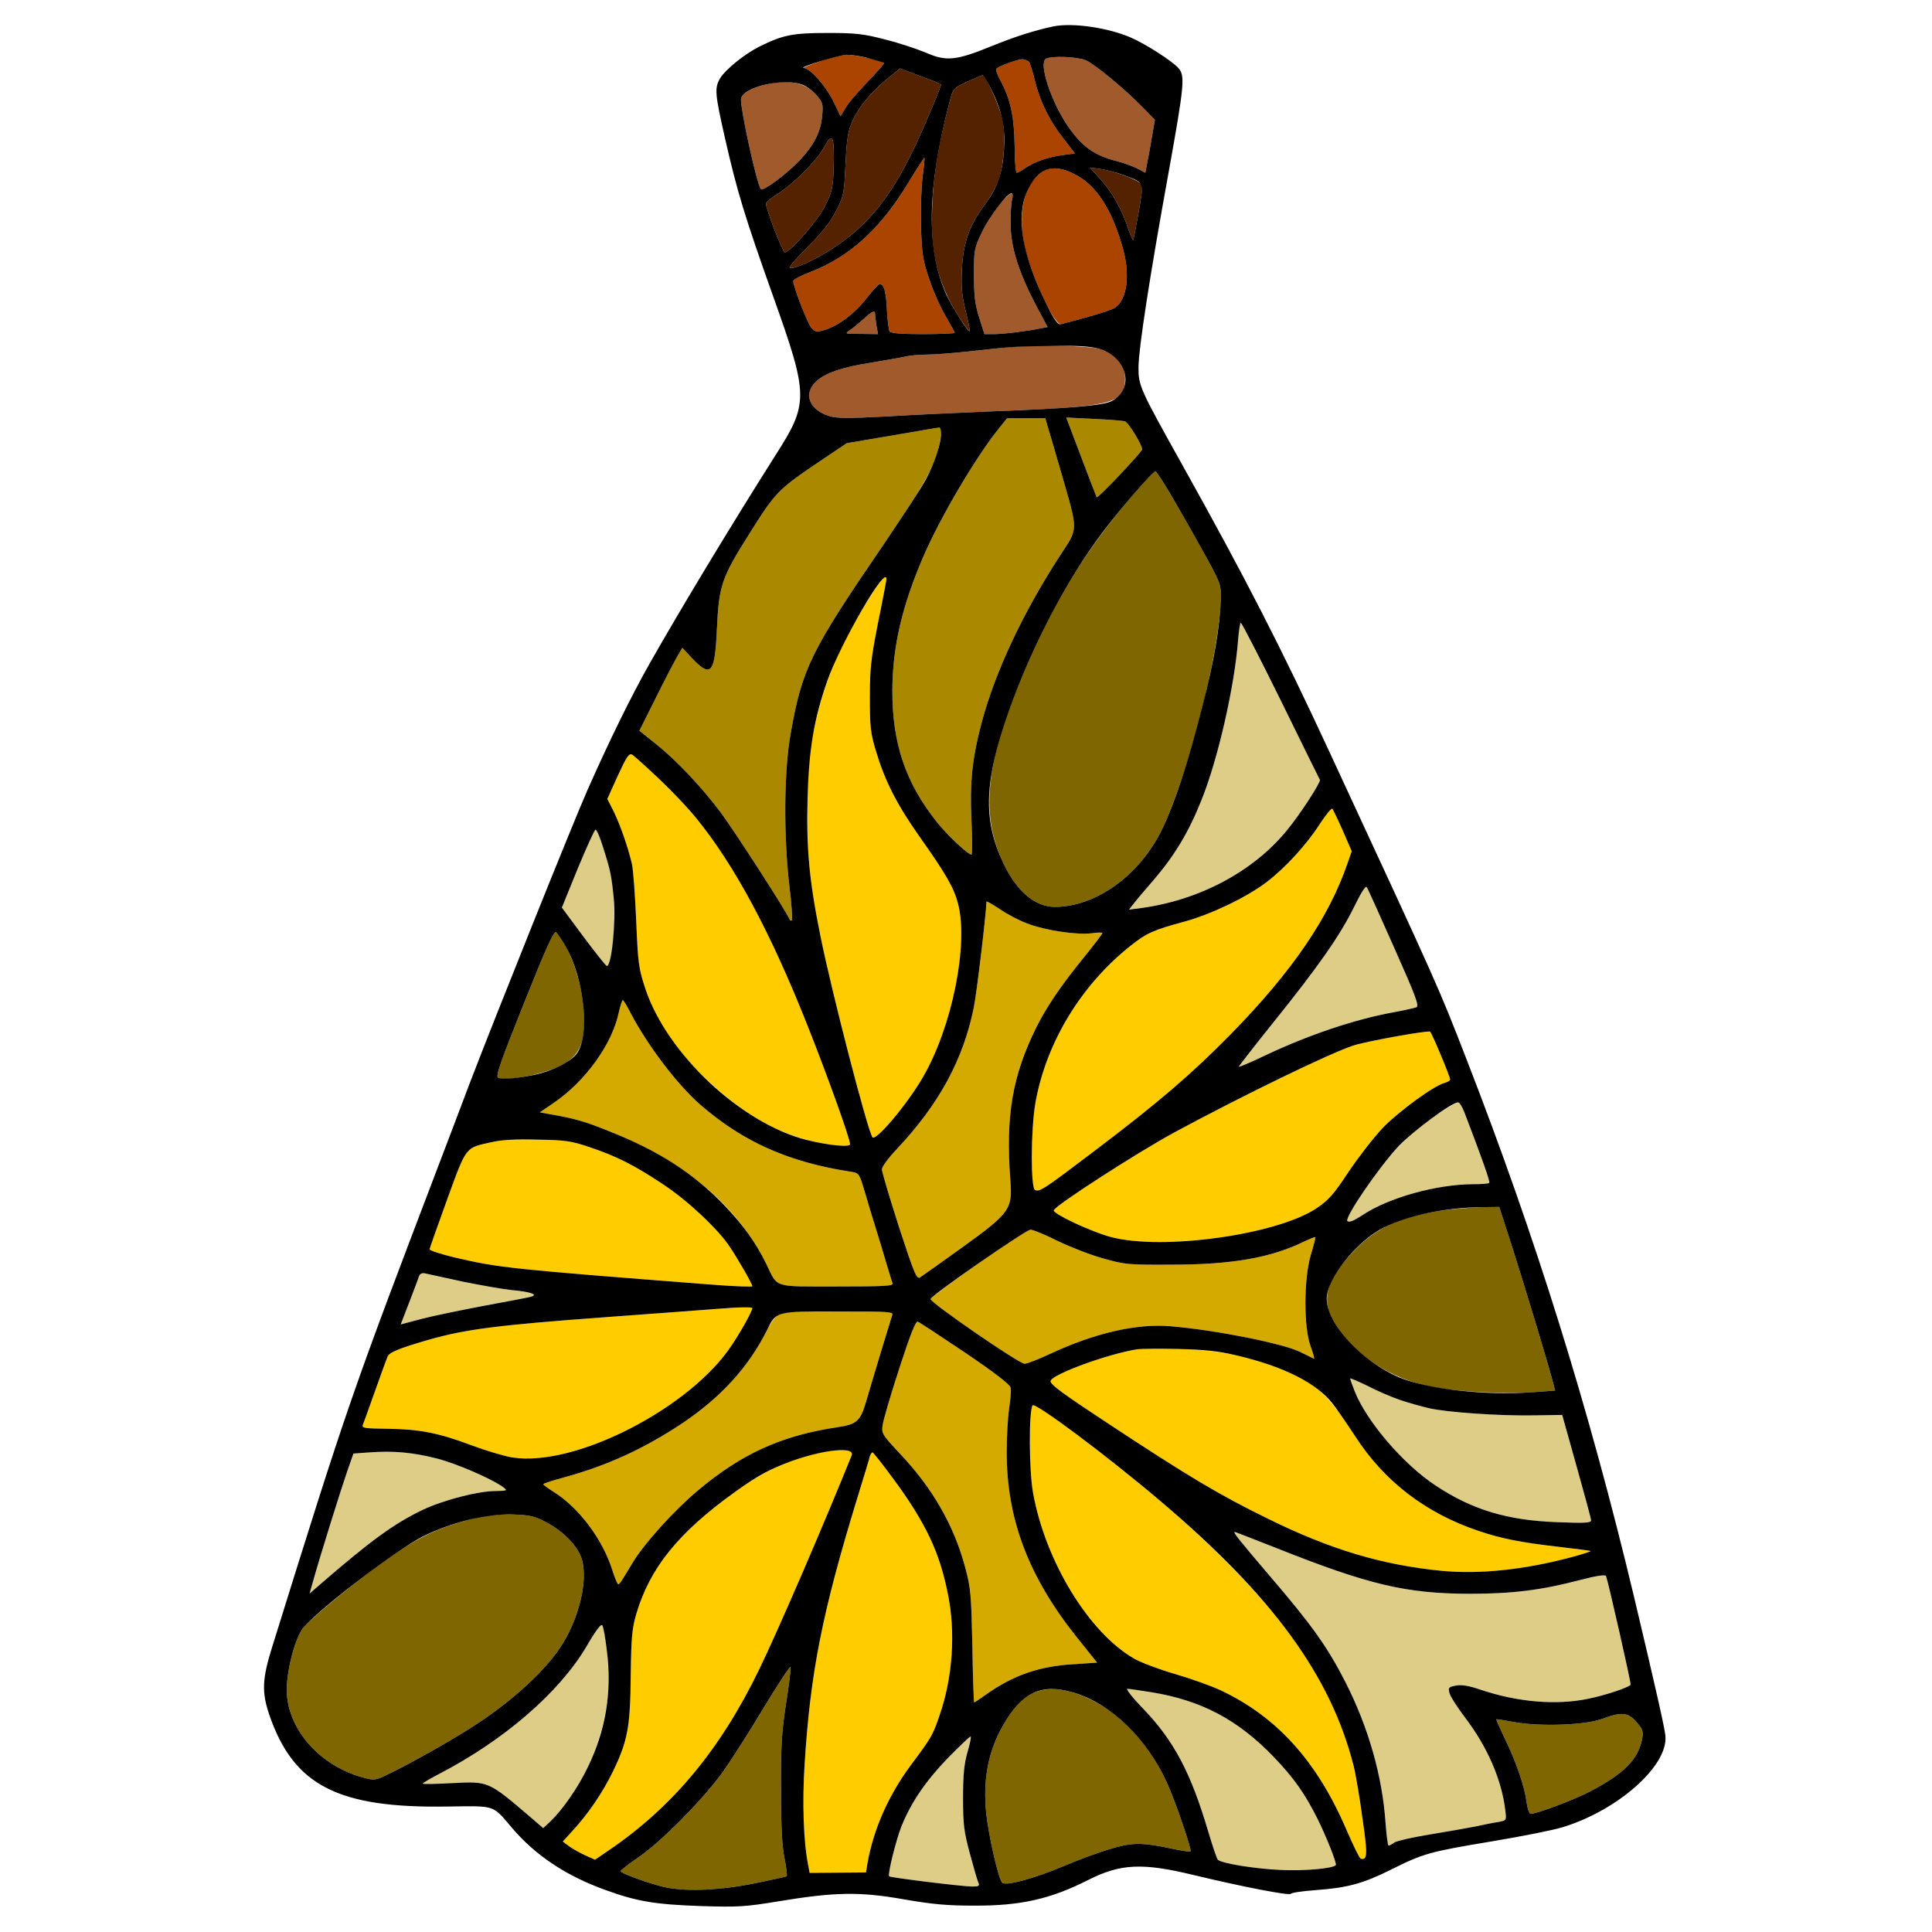 <?xml version="1.0" encoding="utf-8"?>
<!-- Generator: Adobe Illustrator 21.0.0, SVG Export Plug-In . SVG Version: 6.00 Build 0)  -->
<svg version="1.1" baseProfile="tiny"
	 id="svg106" inkscape:version="0.92.2 5c3e80d, 2017-08-06" sodipodi:docname="31 #40185.svg" xmlns:cc="http://creativecommons.org/ns#" xmlns:dc="http://purl.org/dc/elements/1.1/" xmlns:inkscape="http://www.inkscape.org/namespaces/inkscape" xmlns:rdf="http://www.w3.org/1999/02/22-rdf-syntax-ns#" xmlns:sodipodi="http://sodipodi.sourceforge.net/DTD/sodipodi-0.dtd" xmlns:svg="http://www.w3.org/2000/svg"
	 xmlns="http://www.w3.org/2000/svg" xmlns:xlink="http://www.w3.org/1999/xlink" x="0px" y="0px" viewBox="0 0 850 850"
	 xml:space="preserve">
<sodipodi:namedview  bordercolor="#666666" borderopacity="1" gridtolerance="10" guidetolerance="10" id="namedview108" inkscape:current-layer="svg106" inkscape:cx="1211.0156" inkscape:cy="830.55968" inkscape:pageopacity="0" inkscape:pageshadow="2" inkscape:window-height="978" inkscape:window-maximized="1" inkscape:window-width="1920" inkscape:window-x="0" inkscape:window-y="1" inkscape:zoom="0.41647059" objecttolerance="10" pagecolor="#ffffff" showgrid="false">
	</sodipodi:namedview>
<g id="g104" transform="translate(0,0) scale(1,1)">
	<path id="path4" fill="none" d="M0,0h425h425v425v425H425H0V425V0z M463.5,11.6c-8,1.7-16.7,4.4-27,8.6c-15.9,6.5-20.1,6.9-29.1,3
		c-3.8-1.6-11.8-4.3-17.9-5.8c-9.5-2.5-12.9-2.9-25.5-2.9c-11.7,0-15.6,0.4-20,1.9c-16.5,5.6-29,16.1-29,24.1c0,3.9,6.9,34,11,48
		c1.8,6,8.2,24.9,14.2,42c10,28.1,11.1,31.8,11.5,39.5c0.6,10.7-1.1,15.6-10.4,30.1c-19.4,30.6-42,68-55.7,92.2
		c-8.1,14.4-17.3,33.1-27.1,55.2c-6.3,14.2-41.3,101.5-52,129.5c-3.6,9.6-8.6,22.7-11,29c-41.5,108.9-42.1,110.6-75.7,218.4
		c-4.5,14.3-4.7,20.1-1.3,30.1c10.7,31.1,30.2,41.1,78.5,40.3c21.2-0.3,19.6-0.8,28.1,9.2c10.4,12.3,24.1,21.4,41.5,27.6
		c13.8,5,21.7,6.3,42.1,7c16.2,0.5,19.2,0.3,33.8-2.1c24.8-4.1,35.7-4.3,55-0.9c12.7,2.2,19.1,2.8,31,2.8
		c20.5,0.1,33.7-2.9,50.3-11.3c14.2-7.2,23.9-7.6,46.2-2.2c21.6,5.2,42.3,9.2,42.9,8.3c0.3-0.5,5.1-1.2,10.6-1.6
		c14.2-1,21.2-2.9,33.4-9c14.4-7.2,17-7.9,44.6-12.5c13.2-2.2,27.2-5,31-6.2c24.5-7.5,46.6-27.2,45.2-40.3
		c-0.4-3.8-4.1-20.2-13.8-61.1C699,619.2,675.6,544.2,645.2,466c-12.6-32.4-11.5-29.9-60.3-135.2c-21.3-46-37.4-77.3-64.7-126.2
		c-18.8-33.7-19.4-34.9-19.3-43.3c0.1-8.2,4.9-39.6,13.3-85.8c3.3-18.7,6.1-36.1,6.2-38.6c0.1-5.7-1.3-7.5-10.7-13.6
		c-8.7-5.7-15.4-8.6-24.4-10.7C478.7,11.1,468.3,10.7,463.5,11.6z"/>
	<path id="path6" fill="#AA4400" d="M372.4,24.1c3.3-0.1,15.1,2.4,16.5,3.6c0.3,0.2-2.9,3.8-7,8.1c-4.1,4.2-8.6,9.4-9.8,11.5
		l-2.3,3.8l-3.4-7c-3.2-6.4-9.9-14-12.8-14.2c-0.6,0,2.5-1.3,6.9-2.8C364.9,25.5,370.3,24.2,372.4,24.1z"/>
	<path id="path8" fill="#A05A2C" d="M477.7,26.5c3.9,1.7,16.8,12.3,25.1,20.8l5.3,5.4l-1.1,6.4c-0.6,3.5-1.5,8.8-2.1,11.6l-1,5.3
		l-3.8-2c-2.1-1-6-2.4-8.7-3.1c-10.1-2.5-15.7-6.6-22.1-16.2c-7.1-10.7-12.3-26.8-9.2-28.8C462.4,24.5,473.8,24.9,477.7,26.5z"/>
	<path id="path10" fill="#AA4400" d="M452.7,27.2c0.5,0.7,1.7,4.4,2.6,8.3c2.2,9,6.4,17.7,12.7,25.6l4.9,6.4l-5.2,0.7
		c-6.4,0.8-12.9,3.1-16.7,5.8c-1.5,1.1-3.2,2-3.7,2c-0.4,0-0.9-5.3-0.9-11.8c-0.2-12.9-1.8-20.4-6.1-28.5c-1.5-2.6-2.3-5-1.9-5.5
		c0.4-0.4,2.6-1.5,4.9-2.4C448.4,25.8,451.4,25.6,452.7,27.2z"/>
	<path id="path12" fill="#552200" d="M396,30.1l6.3,2.4c10.6,4,11.7,4.4,11.7,4.7c0,0.9-4.6,12-9.4,22.7
		c-11,24.7-21.6,38.4-37.8,49.1c-8.3,5.5-18.2,9.9-19.4,8.7c-0.3-0.3,3.4-4.5,8.3-9.4c6.2-6.2,9.8-10.8,12.2-15.6
		c3.3-6.4,3.5-7.5,4.1-20.6c0.6-11.8,1.1-14.6,3.3-19.4c2.8-6.1,8.6-12.9,16-18.8L396,30.1z"/>
	<path id="path14" fill="#552200" d="M432.3,33.1c1.3-0.2,7.5,13.8,8.8,19.7c1.4,6.8,0.7,18.8-1.5,25.7c-0.8,2.8-3.6,7.8-6.1,11.2
		c-7.1,9.5-9.7,16.9-10.3,28.8c-0.4,8.1,0,11.7,1.7,18.5c1.1,4.6,1.9,8.5,1.7,8.7c-0.2,0.2-2-2.1-4-5.2
		C414,127.6,410,114.2,410,98.3c0-17.6,2.1-31.9,7.7-53.1c1.6-6.3,1.6-6.3,7.7-9.2C428.8,34.5,431.9,33.1,432.3,33.1z"/>
	<path id="path16" fill="#A05A2C" d="M359.4,42.1c2.6,3,2.8,3.9,2.3,8.9c-0.6,7.1-3.6,12.9-10.1,19.8c-5.5,5.8-16.2,13.7-16.9,12.4
		c-1.9-3-8.7-34-8.7-39.4c0-2.3,3.7-4.7,9.7-6.3C346.4,34.6,354.4,36.1,359.4,42.1z"/>
	<path id="path18" fill="#552200" d="M366.3,61.5c0.5,0.9,0.7,6.3,0.5,11.9c-0.3,9.2-0.7,10.9-3.7,17c-3.2,6.5-15.4,20.6-17.8,20.6
		c-1,0-8.4-19.3-8.3-21.5c0.1-0.6,2.2-2.3,4.7-3.9C349,81,359,71.1,362.3,65.2C364.8,60.7,365.5,60.1,366.3,61.5z"/>
	<path id="path20" fill="#AA4400" d="M406.7,69.4c0.2,0.1-0.2,4-0.8,8.5c-0.6,4.6-0.9,14.4-0.7,21.9c0.4,12.2,0.8,14.8,3.7,23.2
		c1.7,5.2,5,12.5,7.2,16.2c2.1,3.6,3.9,6.9,3.9,7.2s-6.3,0.6-13.9,0.6c-9.9,0-14.2-0.4-14.7-1.2c-0.4-0.7-1-5.1-1.2-9.8
		c-0.4-7.9-1.3-11-3.2-11c-0.5,0-3.1,2.8-5.8,6.3c-5.3,6.8-12.3,12-18.5,13.9c-3.3,1-4,0.9-5.6-0.8c-1.7-1.8-8.1-18.3-8.1-20.8
		c0-0.6,3.5-2.4,7.7-4c17.2-6.7,30.6-18.9,42.8-39C403.3,74.3,406.6,69.2,406.7,69.4z"/>
	<path id="path22" fill="#AA4400" d="M472.7,76.6c9.6,4.7,16.6,15.6,21.4,33c3.2,11.6,1.7,22.3-3.6,25.8c-1.2,0.8-6.7,2.6-12.1,4.1
		s-10.7,2.9-11.6,3.1c-2.2,0.6-9.4-13.3-14-26.9c-5.6-16.7-3.9-32.3,4.4-39.2C461.1,73.2,466.1,73.3,472.7,76.6z"/>
	<path id="path24" fill="#552200" d="M479.5,73.7l5,0.7c5.4,0.9,14.1,3.9,16.8,5.9c1.6,1.1,1.6,1.9-0.3,12.7
		c-1.1,6.3-2.2,11.9-2.4,12.5c-0.1,0.5-1.1-1.5-2.1-4.5c-2.9-8.8-7-16.2-12.1-21.9L479.5,73.7z"/>
	<path id="path26" fill="#A05A2C" d="M445.3,87.7c-0.5,1.6-0.7,6.6-0.7,11.3c0.2,10.1,3.7,21.1,11.4,35.7l4.9,9.2l-2.7,0.5
		c-5.5,1.2-16.8,2.6-20.9,2.6h-4.2l-2.3-7.3c-1.8-5.7-2.3-9.5-2.3-18.7c0-11.2,0.1-11.7,3.6-19c2-4.1,5.5-9.6,7.8-12.3
		C444.8,84.3,446.4,83.7,445.3,87.7z"/>
	<path id="path28" fill="#A05A2C" d="M385,138.2c0,0.7,0.3,3,0.6,5l0.7,3.8l-7.4-0.1c-7.3,0-7.4,0-4.9-1.7c1.4-0.9,4.1-3.2,6-4.9
		C383.8,136.8,385,136.3,385,138.2z"/>
	<path id="path30" fill="#A05A2C" d="M483.7,153.5c7,2.1,11.3,7,11.3,12.8c0,11.4-4.8,12.6-57,14.6c-14.6,0.6-36,1.6-47.7,2.3
		c-16.9,0.9-22,0.9-25.3-0.1c-8.8-2.6-11.7-9.6-6.2-15c3.7-3.8,11.7-6.6,24.2-8.5c5.8-1,12.4-2.1,14.7-2.6c2.3-0.6,6.9-1,10.3-1
		c3.3,0,12-0.7,19.3-1.5s15-1.6,17.2-1.8C456.6,151.6,478.9,152.1,483.7,153.5z"/>
	<path id="path32" fill="#AA8800" d="M443.1,184h8.4h8.4l0.9,3.2c0.6,1.8,3.3,11.2,6.1,20.8c7.6,26.4,7.6,24-0.7,36.7
		c-16.2,25-28.3,50.8-34.2,72.8c-4.3,16.1-5.4,26.6-4.6,43.7c0.4,8.2,0.4,14.8,0,14.8c-1.5,0-10.7-8.6-15.2-14.3
		c-13.8-17.3-19.7-34.7-19.6-58.2c0.1-18.8,4.2-36.6,13.4-58.1c7.5-17.5,23.4-44.5,33.7-57.2L443.1,184z"/>
	<path id="path34" fill="#AA8800" d="M469.1,183.7l12.2,0.6c6.7,0.3,12.9,0.8,13.7,1.1c1.6,0.7,7.5,10.3,7.5,12.3
		c0,1.1-19.5,21.7-20,21.1c-0.1-0.2-3.2-8.1-6.8-17.7L469.1,183.7z"/>
	<path id="path36" fill="#AA8800" d="M413.3,188.1c1.2-0.2,0.8,5.2-0.9,11c-2.4,8.1-7.1,16.1-24.3,41.4
		c-31.3,45.8-35.2,53.6-40.2,82c-3,16.3-3.2,45.1-0.6,67.4c1,7.9,1.4,14.7,1.1,15c-0.4,0.3-0.8,0.1-1-0.4
		c-1.2-3.2-24.5-39.3-30.5-47.3c-8.7-11.5-19.4-22.8-28.7-30.2l-6.9-5.5l7-14c3.8-7.7,8.1-15.9,9.4-18.2l2.5-4.3l4.1,4.4
		c8.5,9,10.2,7.1,11.1-12.4s2-22.7,14.3-42.2c11.7-18.6,12.5-19.4,31.8-32.4l11-7.4l20-3.4C403.5,189.7,412.8,188.1,413.3,188.1z"/>
	<path id="path38" fill="#806600" d="M508.4,207.4c1,0.2,14.4,23,23.3,39.5c5.3,9.9,5.6,10.7,5.4,17c-0.7,23.9-14.5,77.6-25.9,101.1
		c-9.8,20.1-28.9,33.9-47,34c-8.8,0-16.8-6.7-22.8-19.3c-10.6-22.5-7.7-45.6,11.1-88.8c12.4-28.2,25.9-49.8,46.3-73.6
		C503.6,211.7,507.9,207.2,508.4,207.4z"/>
	<path id="path40" fill="#FFCC00" d="M390,254.8c0,0.4-1.6,9-3.7,19.2c-3.2,16.2-3.6,20.3-3.6,33c0,12.8,0.3,15.6,2.7,23.5
		c3.9,13,9.1,23.3,19.1,37.5c11.7,16.5,15.2,22.6,17,29.6c4.7,18-2.7,54.5-15.5,76.4c-7,12.1-21,28.6-22.2,26.3
		c-2.5-4.3-17.9-64.1-22.7-87.8c-5.1-25-6.4-39.4-5.8-61.5c0.4-15.7,1-21.7,3-31c4.6-20.8,11.2-36.4,24.3-57
		C387.6,255,390,252.4,390,254.8z"/>
	<path id="path42" fill="#DECD87" d="M545.9,274c0.5,0,31.4,61.5,34.8,69.1c0.4,1.1-8.7,15.2-14.5,22.2
		c-14.8,18.1-38.4,30.7-64.1,34.2l-5.4,0.7l1.9-2.4c1-1.4,5.1-6.2,9-10.7c9.1-10.6,15.4-21,21-35.1c7.2-17.8,14.5-49.7,16.1-70.3
		C545,277.5,545.6,274,545.9,274z"/>
	<path id="path44" fill="#FFCC00" d="M278.1,332c3.2,1.7,22.1,20.4,28.1,27.8c16.9,20.7,32.8,50.3,49.2,91.7
		c9.3,23.5,18.6,49.6,18.6,51.9c0,0.9-1.7,1-6.4,0.5c-22-2.7-40.1-12.4-59.8-32c-11.3-11.3-19.6-24-23.8-36.7
		c-3-9.1-3.3-11-4.1-30.2c-0.5-11.3-1.3-22.5-1.9-25c-1.8-7.7-5.2-17.2-8-23l-2.8-5.5l4.6-10.2C275.7,332.9,276.7,331.3,278.1,332z"
		/>
	<path id="path46" fill="#FFCC00" d="M586.2,355.8c0.3,0.4,2.4,4.7,4.6,9.7l3.9,9l-1.8,5.2c-8.2,24-24.3,47.6-51.3,75.2
		c-17.3,17.6-31.5,29.8-59.2,50.8c-23.2,17.6-24.9,18.7-27,17.9c-2-0.8-1.9-26.3,0.1-38.2c4.7-26.6,20-51.9,41.9-69.3
		c6.9-5.5,9.9-6.9,23.6-10.6c11.8-3.2,27.4-10.7,36.1-17.3c8.3-6.3,17.8-16.6,23.7-25.9C583.4,358.4,585.8,355.4,586.2,355.8z"/>
	<path id="path48" fill="#DECD87" d="M262,365c0.8,0,5.1,12.3,6.5,18.5c2.8,12.3,1.8,41.5-1.5,41.5c-0.4,0-5-5.8-10.3-12.9
		l-9.5-12.8l7-17.2C258.1,372.7,261.6,365,262,365z"/>
	<path id="path50" fill="#DECD87" d="M601.3,390.3c0.5,0.7,5.9,12.7,12.1,26.7c9.6,21.6,11.1,25.6,9.7,26.2
		c-0.9,0.3-5.4,1.3-10.2,2.2c-16.9,3.1-37.2,9.9-56.6,19.1c-6.2,3-11.3,5.1-11.3,4.8c0-0.2,6.9-9.1,15.4-19.7
		c19.8-24.6,29.2-38.1,35.3-50.5C598.8,392.7,600.8,389.6,601.3,390.3z"/>
	<path id="path52" fill="#D4AA00" d="M439.9,400c3.2,2.2,8.7,5.1,12.3,6.4c7.9,3,21.6,5,28.1,4.2c2.6-0.4,4.7-0.4,4.7-0.1
		c0,0.4-3.5,5-7.8,10.3c-27.9,34.5-35.7,58-32.7,98.4c1,12.8-0.1,14.4-21,29.5c-9.3,6.7-17.8,12.7-18.7,13.3
		c-1.5,0.9-2.5-1.4-9.3-22.2c-4.1-12.8-7.5-24.2-7.5-25.3c0-1.2,2.9-5.1,6.6-9c18.5-19.7,29.1-39.1,33.8-62.1
		c1.3-6.1,5.5-41.7,5.6-46.7C434,396.3,436.6,397.8,439.9,400z"/>
	<path id="path54" fill="#806600" d="M244.7,410.2c4.8,3.9,11,20.7,12,32.4c1.3,15.9-1.3,22.2-11,26.7c-8,3.7-23.8,6.6-26.6,4.8
		c-1.1-0.7,1.3-7.4,11.5-32.9C240.6,416.2,243.7,409.4,244.7,410.2z"/>
	<path id="path56" fill="#D4AA00" d="M274,440c0.3,0,1.9,2.6,3.5,5.8c7.6,14.5,20.7,31.6,30.8,40.4c18.8,16.2,38.4,25,65.9,29.3
		c3.8,0.6,3.8,0.6,6.4,9.3c1.4,4.8,3.6,12.1,4.9,16.2c1.3,4.1,3.3,10.8,4.5,14.9c1.2,4,2.4,8,2.7,8.7c0.4,1.2-3.7,1.4-24.4,1.4
		c-28.5,0-26,0.8-31.1-9.8c-12.6-25.6-35.9-45.3-69.2-58.5c-10.8-4.4-15.2-5.6-26-7.5l-4.5-0.8l6-4.1c14-9.5,25.8-25.9,28.7-39.7
		C272.9,442.5,273.7,440,274,440z"/>
	<path id="path58" fill="#FFCC00" d="M629.2,453.9c0.8,0.7,8.8,19.7,8.8,21c0,0.5-1,1.1-2.3,1.5c-4.7,1.1-20.5,12.7-27.4,19.9
		c-4,4.2-10.7,12.9-15,19.3c-6.6,10-8.8,12.4-14.1,16c-17.5,11.7-68,18.7-90.6,12.6c-8.8-2.4-25.2-10.1-25-11.7
		c0.3-1.9,36.2-25.1,52.9-34.2c30-16.2,68.7-35,78.9-38.3c2.1-0.7,10.4-2.5,18.5-4C621.9,454.5,628.8,453.6,629.2,453.9z"/>
	<path id="path60" fill="#DECD87" d="M641.5,485c0.6,0,1.8,1.9,2.7,4.2c8,20.9,11.5,30.8,11,31.2c-0.3,0.4-3.5,0.6-7.1,0.6
		c-16.3,0.1-37,5.9-48.5,13.5c-9.3,6.1-9.1,3.6,0.5-10.7c10.6-15.6,20-25.4,31.3-32.9C636.3,487.7,640.9,485,641.5,485z"/>
	<path id="path62" fill="#FFCC00" d="M236.5,501.4c12.6,0.2,14.9,0.6,23.2,3.4c11.8,4,19.3,7.8,31.8,16.1
		c10.7,7,24.1,19.5,29.4,27.4c3.8,5.6,10.1,16.6,10.1,17.6c0,0.3-7.3,0.1-16.2-0.6c-90.6-7-95.1-7.5-114.5-12
		c-6.2-1.5-11.3-3.1-11.3-3.7c0.1-0.6,3.6-10.5,7.8-22.1c8.6-23.5,7.8-22.4,19.5-25C220.5,501.5,227,501.1,236.5,501.4z"/>
	<path id="path64" fill="#806600" d="M652.1,531.1l7.5-0.1l6.2,19.2c6,18.9,16.5,53.7,17.7,59l0.7,2.6l-9.8,0.7
		c-11.7,0.9-31.6-0.1-43.3-2.1c-19.8-3.5-37.1-15.2-45.3-30.9c-4.5-8.6-1.5-17.5,10.2-29.5c9.8-10.1,20.8-15,39.5-17.6
		C640.5,531.8,647.9,531.2,652.1,531.1z"/>
	<path id="path66" fill="#D4AA00" d="M453.4,541c1,0,6.5,2.2,12,5c5.6,2.7,14.6,6.2,20.1,7.7c9.5,2.7,11.1,2.8,30,2.7
		c26.2,0,43.5-3,57.9-10c2.7-1.3,5.1-2.3,5.3-2.1c0.1,0.2-0.7,3.7-2,7.8c-3.1,10.6-3.2,31.7-0.1,40.2c1.2,3.2,1.8,5.6,1.5,5.5
		c-0.3-0.2-3.1-1.5-6.1-3c-7.4-3.7-37.4-9.7-57-11.3c-14.8-1.3-33.4,3-52.9,12.1c-5.1,2.4-10.3,4.4-11.3,4.4
		c-2.5,0-41.8-27.1-41.4-28.5c0.1-0.5,9.7-7.6,21.1-15.7C442,547.6,452.3,541,453.4,541z"/>
	<path id="path68" fill="#DECD87" d="M187.3,560.3c10.3,2.6,32.2,6.7,38,7.3c7.8,0.7,11.4,1.9,8.7,2.8c-0.8,0.3-10.1,2.1-20.6,4
		c-10.5,2-23.2,4.6-28.1,5.9l-9,2.4l3.7-9.6c2-5.3,4-10.4,4.3-11.5C184.8,560.3,185.7,559.9,187.3,560.3z"/>
	<path id="path70" fill="#FFCC00" d="M331,575.5c0,1.2-4.4,9.3-8.7,15.8c-14.6,22.7-51.6,45.1-82.1,49.8
		c-10.3,1.6-17.9,0.4-32.4-5.1c-14.8-5.6-23.2-7.2-37.1-7.4c-10-0.1-11.6-0.3-11.1-1.6c0.3-0.8,2.8-7.6,5.4-15s5.1-14.2,5.5-15.1
		c0.7-1.9,5.1-3.7,17.9-7.4c16.4-4.7,30.4-6.5,78.1-10c25.8-1.9,48.8-3.6,51-3.8C324.6,575.1,331,575,331,575.5z"/>
	<path id="path72" fill="#D4AA00" d="M368.8,577c22.8,0,24.4,0.1,23.7,1.7c-0.6,1.8-7.3,23.8-11.5,38.1c-2.5,8.5-4,9.9-13.1,11.2
		c-24.3,3.7-41.8,11.7-60.9,27.8c-10.4,8.7-23.3,23-28.4,31.3c-5.1,8.5-6,9.9-6.6,9.9c-0.4,0-1.6-3-2.8-6.8
		c-4.3-13.2-14.5-26.8-25.4-33.7c-2.7-1.7-4.8-3.2-4.8-3.5s3.9-1.6,8.8-2.9c19.4-5.3,35.5-12.7,52.5-24c16.8-11.3,29-24.6,37.1-40.8
		c1.4-2.8,3.6-5.9,4.8-6.7C344.1,577.2,348.3,577,368.8,577z"/>
	<path id="path74" fill="#D4AA00" d="M403.8,581.5c0.8,0.3,10.1,6.4,20.8,13.6c12.7,8.6,19.6,13.9,20,15.3c0.3,1.2,0,5.3-0.6,9.1
		c-0.6,3.9-1.1,12.6-1.1,19.5c0,29.6,9.8,55.2,31.4,82l8.4,10.5l-10.6,0.7c-15,0.9-26.4,4.9-38.4,13.4c-2.6,1.9-4.9,3.4-5.1,3.4
		s-0.6-11.1-0.8-24.8c-0.5-22.6-0.7-25.5-3.1-34.4c-4.9-18.5-14.3-35-28.9-50.4c-7.6-8.1-8-8.8-7.5-12.2c0.2-2.1,3.5-13.3,7.3-25
		C400.6,586.8,402.9,581.1,403.8,581.5z"/>
	<path id="path76" fill="#FFCC00" d="M518.5,593.5c16.8,0.4,29.7,2.8,44.2,8.5c15.9,6.1,21.1,10.7,33.6,30
		c12.8,19.8,31,33.7,54.1,41.5c10.1,3.4,18.5,5.1,35.1,7c7.6,0.9,14.1,1.7,14.3,1.9c0.1,0.2-3.3,1.3-7.7,2.5
		c-21,5.7-41,7.8-57.8,6.2c-26.4-2.6-49.1-9.4-76.8-23.1c-21.1-10.3-35.4-18.9-70.1-41.8c-19.6-12.9-25.4-17.1-25.2-18.6
		c0.5-2.9,25.3-12,38.3-14C502.2,593.4,510.3,593.3,518.5,593.5z"/>
	<path id="path78" fill="#DECD87" d="M601.8,609.8c8.7,4.4,17.5,7.6,26.7,9.7c8,1.9,31.7,3.5,46.9,3.2l11.9-0.2l6.3,22.5
		c3.5,12.4,6.4,23.1,6.4,23.9c0,1.1-2.6,1.3-14.7,0.8c-22.2-0.8-37.5-5.4-53.8-16.2c-14.2-9.4-30.2-28.1-35.5-41.4
		c-1.1-2.8-2-5.4-2-5.6C594,606.2,597.5,607.7,601.8,609.8z"/>
	<path id="path80" fill="#FFCC00" d="M474.8,631.9c58.5,44.2,93.2,80.6,110,115.4c8,16.6,11.2,27.8,14.6,52.5
		c2.4,16.4,2.2,18.8-0.8,17.9c-0.5-0.2-3.2-5.7-6.1-12.4c-13-30.4-30.7-50-55.6-61.7c-4.1-1.9-13-5.1-19.9-7.1
		c-6.9-2-14.9-5-17.9-6.7c-20-11.4-39.2-42.9-44.6-73c-1.8-10-1.9-35.8-0.2-38.5C454.9,617.4,460.9,621.4,474.8,631.9z"/>
	<path id="path82" fill="#FFCC00" d="M374.7,640.3c-11.8,29.3-32.1,76.5-40.7,94.2c-17.1,35.3-38.1,60.5-66.2,79.6l-6,4.1l-4.7-2.1
		c-2.5-1.2-5.7-3-7.1-4.1l-2.4-1.8l4.1-4.5c7.1-7.7,13.3-16.8,17.9-26.2c6.6-13.6,7.7-19.7,7.9-42.5c0.2-16.6,0.6-20.6,2.4-26.8
		c6-20.4,18.6-36,43.6-53.9c13.8-9.9,25.9-15.2,40.3-17.7C371.6,637.3,375.7,637.9,374.7,640.3z"/>
	<path id="path84" fill="#DECD87" d="M191.9,641.6c8.8,2.2,24.9,9.2,29.6,12.8c1.9,1.4,1.6,1.5-3.6,1.6c-7.6,0-22.9,4-32,8.3
		c-12.8,6.2-22.7,13.4-45.9,33.5l-3.8,3.3l1.5-5.3c3-10.8,12.3-40.5,15-48.3l2.8-8l7-0.5C173.1,638.2,181.5,639,191.9,641.6z"/>
	<path id="path86" fill="#FFCC00" d="M383.9,639c1.2,0.1,18.3,24.2,22.1,31.3c14.2,26.4,16.8,57,7.3,84.6c-3,8.7-3.4,9.4-12.5,21.6
		c-10,13.5-16.6,28.5-19.2,43.6l-0.6,3.7l-12.4,0.1l-12.4,0.1l-0.6-3.2c-2.1-10.4-2.7-27.8-1.6-44.6c2.5-40.3,7.8-67,23.2-117.2
		c2.8-9.1,5.3-17.3,5.5-18.3C383,639.8,383.5,639,383.9,639z"/>
	<path id="path88" fill="#806600" d="M225.5,666.3c8,0.3,9.7,0.7,15.3,3.7c7.5,4,13.8,10.7,15.3,16.4c2.4,8.9-1,24.2-8.2,36.2
		c-7.1,11.9-23.1,26.5-41.4,38c-9.8,6.2-25.7,15.1-34.7,19.5c-6.5,3.2-7,3.3-11.5,2.1c-18.9-4.9-33.2-20.5-34.1-37.2
		c-0.5-8.8,3.7-25.2,7.6-29.3c5.1-5.5,24.8-21.5,35.7-29.2c15.6-10.9,23.6-14.6,41-19C214.2,666.6,220,666.2,225.5,666.3z"/>
	<path id="path90" fill="#DECD87" d="M561.6,681.1c40.7,16.2,57,20,84.9,20.1c18.9,0,31.7-1.6,48.8-6.1c7.3-1.9,11-2.4,11.3-1.7
		c1.2,3.6,11.1,47.2,10.8,47.8c-0.8,1.2-10.9,4.6-18.7,6.2c-14,2.9-30.8,1.5-47-3.9c-5.5-1.9-8.7-2.4-11.2-1.9
		c-3.2,0.6-3.4,0.9-2.8,3.2c0.3,1.5,3.5,6.4,6.9,10.9c9.8,12.9,16.1,27.3,17.7,41c0.5,4.2,0.5,4.2-3.1,4.9c-2.1,0.3-6.6,1.2-10.2,2
		c-3.6,0.7-12.6,2.3-20,3.5s-14.4,2.8-15.5,3.5c-1.1,0.8-2.2,1.4-2.6,1.4c-0.3,0-0.9-4.4-1.3-9.8c-1.4-20.8-7.6-42.4-17.7-62.2
		c-7.8-15.3-14.6-24.9-33.3-46.7c-8.6-10.1-15.6-18.5-15.6-18.8C543,673.7,542.7,673.6,561.6,681.1z"/>
	<path id="path92" fill="#DECD87" d="M265,715.1c1.6,2.9,3.3,21.4,2.6,29.3c-1.6,20.9-12,44.2-25.5,57l-3.1,2.9l-5.7-4.9
		c-18.6-15.9-18.3-15.7-34.4-14.9c-7.1,0.4-12.9,0.5-12.9,0.2s3.3-2.2,7.3-4.3c28.2-14.6,52.6-35.6,64.6-55.8
		C262.2,717.2,264.5,714.2,265,715.1z"/>
	<path id="path94" fill="#806600" d="M347.8,733.5c0.2,0.8-0.7,8.1-2,16.2c-1.9,12.4-2.3,18.5-2.2,37.8c0,16.5,0.5,25.1,1.6,30.3
		c0.8,4,1.2,7.4,0.9,7.7c-0.4,0.2-6.7,1.6-14.1,3.1c-16.3,3.3-32.2,3.8-41.5,1.2c-8.1-2.2-17.5-5.8-17.5-6.6
		c0.1-0.4,3.7-3.2,8.1-6.2c9.7-6.7,27.2-24.3,36.1-36.3c3.6-4.9,11.9-17.8,18.4-28.7C342.2,741.1,347.6,732.8,347.8,733.5z"/>
	<path id="path96" fill="#806600" d="M484.1,750c12,7.1,22.6,19.5,29.3,34.3c3.7,8,11,29.6,10.4,30.2c-0.2,0.3-3.6-0.2-7.4-1
		c-14-3-18.2-3-28,0c-4.9,1.4-14.1,4.8-20.4,7.5c-12.8,5.4-25.5,8.9-27.1,7.3c-1.6-1.6-5.9-20.4-7-30.4c-1.5-14.9,0.8-27.3,7.4-38.8
		c4.2-7.5,8.5-12.1,13.2-14.2C462.2,741.4,472.4,743.2,484.1,750z"/>
	<path id="path98" fill="#DECD87" d="M496,743c4.4,0,20.4,3.2,26.5,5.3c15.3,5.2,25.9,12.2,38,24.8c8.8,9.2,13.5,15.9,19,26.8
		c3.9,7.8,8.8,20.1,8.2,20.7c-1.5,1.5-14,2.6-24.2,2.1c-11.5-0.5-26.1-2.9-27.7-4.5c-0.5-0.5-2.3-6-4.2-12.3
		c-7.7-26.1-15.1-40-28.6-54.1C498.3,747,495.2,743,496,743z"/>
	<path id="path100" fill="#806600" d="M720,757.6c2.7,3.2,3.1,4.1,2.5,7.3c-1.7,9.1-7.9,15.4-22.8,23.2c-7.2,3.8-23.5,9.9-26.3,9.9
		c-0.6,0-1.4-2.3-1.8-5.3c-0.9-6.9-4.5-17.4-9.5-27.7c-2.2-4.6-3.9-8.5-3.8-8.6c0.1-0.1,3.8,0.5,8.2,1.3c11.3,2,31.1,1.3,38.5-1.5
		C713.4,753.1,716.2,753.3,720,757.6z"/>
	<path id="path102" fill="#DECD87" d="M427,764c0.4,0-0.2,3-1.3,6.7c-1.5,5.3-2,9.8-2,20.3c0,11.9,0.4,14.8,3,24.5
		c1.6,6,3.3,11.8,3.7,12.7c0.7,1.5,0.3,1.8-2.6,1.8c-4.2,0-36-3.9-36.6-4.5c-0.8-0.7,3-15.9,5.4-22c4.3-10.6,10.6-19.8,20.2-29.8
		C422,768.4,426.6,764,427,764z"/>
	<path d="M497.7,16.6c6.4,2.8,18.1,10.3,20.8,13.4c2.9,3.3,2.6,7.2-4.3,45.5c-8.4,46.2-13.2,77.6-13.3,85.8
		c-0.1,8.4,0.5,9.6,19.3,43.3c27.3,48.9,43.4,80.2,64.7,126.2c48.8,105.3,47.7,102.8,60.3,135.2c30.4,78.2,53.8,153.2,73.7,236.5
		c9.7,40.9,13.4,57.3,13.8,61.1c1.4,13.1-20.7,32.8-45.2,40.3c-3.8,1.2-17.8,4-31,6.2c-27.6,4.6-30.2,5.3-44.6,12.5
		c-12.2,6.1-19.2,8-33.4,9c-5.5,0.4-10.3,1.1-10.6,1.6c-0.6,0.9-21.3-3.1-42.9-8.3c-22.3-5.4-32-5-46.2,2.2
		c-16.6,8.4-29.8,11.4-50.3,11.3c-11.9,0-18.3-0.6-31-2.8c-19.3-3.4-30.2-3.2-55,0.9c-14.6,2.4-17.6,2.6-33.8,2.1
		c-20.4-0.7-28.3-2-42.1-7c-17.4-6.2-31.1-15.3-41.5-27.6c-8.5-10-6.9-9.5-28.1-9.2c-48.3,0.8-67.8-9.2-78.5-40.3
		c-3.4-10-3.2-15.8,1.3-30.1C153.4,616.6,154,614.9,195.5,506c2.4-6.3,7.4-19.4,11-29c10.7-28,45.7-115.3,52-129.5
		c9.8-22.1,19-40.8,27.1-55.2c13.7-24.2,36.3-61.6,55.7-92.2c14.5-22.7,14.5-25.9-1.1-69.6c-12.6-35.4-15.9-46.2-21.3-70
		c-4.4-19.5-4.6-21.8-2-26.2c2.4-3.8,10.8-10.6,17-13.7c10.4-5.2,14.8-6.1,30.1-6.1c12.6,0,16,0.4,25.5,2.9
		c6.1,1.5,14.1,4.2,17.9,5.8c9,3.9,13.2,3.5,29.1-3c10.3-4.2,19-6.9,27-8.6C472,9.9,487.7,12.2,497.7,16.6z M372.4,24.1
		c-3.5,0.2-21.3,5.6-18.8,5.8c2.9,0.2,9.6,7.8,12.8,14.2l3.4,7l2.3-3.8c1.2-2.1,5.7-7.3,9.8-11.5c4.1-4.3,7.3-7.9,7-8.1
		c-0.2-0.2-3.1-1.1-6.5-2C379.1,24.7,374.6,24.1,372.4,24.1z M460.1,25.9c-3.1,2,2.1,18.1,9.2,28.8c6.4,9.6,12,13.7,22.1,16.2
		c2.7,0.7,6.6,2.1,8.7,3.1l3.8,2l1-5.3c0.6-2.8,1.5-8.1,2.1-11.6l1.1-6.4l-5.3-5.4c-8.3-8.5-21.2-19.1-25.1-20.8
		C473.8,24.9,462.4,24.5,460.1,25.9z M449.6,26.1c-2.2,0-9.9,2.9-11.2,4.1c-0.4,0.5,0.4,2.9,1.9,5.5c4.3,8.1,5.9,15.6,6.1,28.5
		c0,6.5,0.5,11.8,0.9,11.8c0.5,0,2.2-0.9,3.7-2c3.8-2.7,10.3-5,16.7-5.8l5.2-0.7l-4.9-6.4c-6.3-7.9-10.5-16.6-12.7-25.6
		c-0.9-3.9-2.1-7.6-2.6-8.3C452.2,26.6,450.8,26,449.6,26.1z M402.3,32.5l-6.3-2.4l-4.7,3.8c-7.4,5.9-13.2,12.7-16,18.8
		c-2.2,4.8-2.7,7.6-3.3,19.4c-0.6,13.1-0.8,14.2-4.1,20.6c-2.4,4.8-6,9.4-12.2,15.6c-4.9,4.9-8.6,9.1-8.3,9.4
		c1.2,1.2,11.1-3.2,19.4-8.7c16.2-10.7,26.8-24.4,37.8-49.1c4.8-10.7,9.4-21.8,9.4-22.7c0-0.1-1.2-0.7-2.7-1.3
		C409.7,35.3,405.7,33.8,402.3,32.5z M432.3,33.1c-0.4,0-3.5,1.4-6.9,2.9c-6.1,2.9-6.1,2.9-7.7,9.2c-9.9,37.5-10.3,64.6-1.3,84.5
		c2.7,5.7,9.6,16.6,10.2,16c0.2-0.2-0.6-4.1-1.7-8.7c-1.7-6.8-2.1-10.4-1.7-18.5c0.6-11.9,3.2-19.3,10.3-28.8
		c5.4-7.3,7.5-13.4,8.2-23.7c0.7-9.4-0.8-16.7-5.2-25.9C434.6,36.2,432.7,33,432.3,33.1z M326,43.8c0,5.4,6.8,36.4,8.7,39.4
		c0.7,1.3,11.4-6.6,16.9-12.4c6.5-6.9,9.5-12.7,10.1-19.8c0.5-5,0.3-5.9-2.3-8.9c-1.5-1.9-4.3-4-6.1-4.7
		C345.1,33.9,326,38.4,326,43.8z M366.3,61.5c-0.8-1.4-1.5-0.8-4,3.7C359,71.1,349,81,341.7,85.6c-2.5,1.6-4.6,3.3-4.7,3.9
		c-0.1,2.2,7.3,21.5,8.3,21.5c2.4,0,14.6-14.1,17.8-20.6c3-6.1,3.4-7.8,3.7-17C367,67.8,366.8,62.4,366.3,61.5z M406.7,69.4
		c-0.1-0.2-3.4,4.9-7.2,11.2c-12.2,20.1-25.6,32.3-42.8,39c-4.2,1.6-7.7,3.4-7.7,4c0,2.5,6.4,19,8.1,20.8c1.6,1.7,2.3,1.8,5.6,0.8
		c6.2-1.9,13.2-7.1,18.5-13.9c2.7-3.5,5.3-6.3,5.8-6.3c1.9,0,2.8,3.1,3.2,11c0.2,4.7,0.8,9.1,1.2,9.8c0.5,0.8,4.8,1.2,14.7,1.2
		c7.6,0,13.9-0.3,13.9-0.6s-1.8-3.6-3.9-7.2c-2.2-3.7-5.5-11-7.2-16.2c-2.9-8.4-3.3-11-3.7-23.2c-0.2-7.5,0.1-17.3,0.7-21.9
		C406.5,73.4,406.9,69.5,406.7,69.4z M451.9,84.2c-5.1,11.3-2.1,28.4,8.6,49.8c3.5,7.1,5,9,6.3,8.6c0.9-0.2,6.2-1.6,11.6-3.1
		s10.9-3.3,12.1-4.1c5.3-3.5,6.8-14.2,3.6-25.8c-4.8-17.4-11.8-28.3-21.4-33C462.9,71.6,456.5,74,451.9,84.2z M484.5,74.4l-5-0.7
		l4.9,5.4c5.1,5.7,9.2,13.1,12.1,21.9c1,3,2,5,2.1,4.5c0.2-0.6,1.3-6.2,2.4-12.5c2.3-13.2,2.6-12.5-6.5-15.9
		C491.7,76,487.2,74.9,484.5,74.4z M445.1,85c-2,0-9.6,9.9-13,17c-3.5,7.3-3.6,7.8-3.6,19c0,9.2,0.5,13,2.3,18.7l2.3,7.3h4.2
		c4.1,0,15.4-1.4,20.9-2.6l2.7-0.5l-4.9-9.2c-7.7-14.6-11.2-25.6-11.4-35.7c0-4.7,0.2-9.7,0.7-11.3C445.7,86.2,445.6,85,445.1,85z
		 M380,140.3c-1.9,1.7-4.6,4-6,4.9c-2.5,1.7-2.4,1.7,4.9,1.7l7.4,0.1l-0.7-3.8c-0.3-2-0.6-4.3-0.6-5
		C385,136.3,383.8,136.8,380,140.3z M463.6,152.2c-16.6,0.2-17.3,0.2-36.3,2.3c-7.3,0.8-16,1.5-19.3,1.5c-3.4,0-8,0.4-10.3,1
		c-2.3,0.5-8.9,1.6-14.7,2.6c-12.5,1.9-20.5,4.7-24.2,8.5c-5.5,5.4-2.6,12.4,6.2,15c3.3,1,8.4,1,25.3,0.1
		c11.7-0.7,33.1-1.7,47.7-2.3c32.5-1.2,47.3-2.5,51-4.4c10.3-5.3,7.1-19.3-5.3-23C480,152.4,474.5,152,463.6,152.2z M459.9,184h-8.4
		h-8.4l-3.4,4.2c-10.3,12.7-26.2,39.7-33.7,57.2c-9.2,21.5-13.3,39.3-13.4,58.1c-0.1,23.5,5.8,40.9,19.6,58.2
		c4.5,5.7,13.7,14.3,15.2,14.3c0.4,0,0.4-6.6,0-14.8c-0.8-17.1,0.3-27.6,4.6-43.7c5.9-22,18-47.8,34.2-72.8
		c8.3-12.7,8.3-10.3,0.7-36.7c-2.8-9.6-5.5-19-6.1-20.8L459.9,184z M481.3,184.3l-12.2-0.6l6.6,17.4c3.6,9.6,6.7,17.5,6.8,17.7
		c0.5,0.6,20-20,20-21.1c0-2-5.9-11.6-7.5-12.3C494.2,185.1,488,184.6,481.3,184.3z M413.3,188.1c-0.5,0-9.8,1.6-20.8,3.5l-20,3.4
		l-11,7.4c-19.3,13-20.1,13.8-31.8,32.4c-12.3,19.5-13.4,22.7-14.3,42.2s-2.6,21.4-11.1,12.4l-4.1-4.4l-2.5,4.3
		c-1.3,2.3-5.6,10.5-9.4,18.2l-7,14l6.9,5.5c9.3,7.4,20,18.7,28.7,30.2c6,8,29.3,44.1,30.5,47.3c0.2,0.5,0.6,0.7,1,0.4
		c0.3-0.3-0.1-7.1-1.1-15c-2.6-22.3-2.4-51.1,0.6-67.4c5-28.4,8.9-36.2,40.2-82c8.6-12.7,17.3-25.9,19.2-29.5
		c3.8-7,6.7-15.7,6.7-20.2C414,189.3,413.7,188,413.3,188.1z M508.4,207.4c-1-0.3-15.5,16.4-23.3,26.8c-16,21.2-30.8,49.5-41.1,78.2
		c-11,31-11.7,48.1-2.6,67.3c6,12.6,14,19.3,22.8,19.3c18.1-0.1,37.2-13.9,47-34c5.8-12,11.4-29.1,17.8-54.2
		c5.2-20.2,7.7-35.2,8.1-46.9c0.2-6.3-0.1-7.1-5.4-17c-3.1-5.7-9.4-16.9-14-24.8C513.1,214.1,508.9,207.5,508.4,207.4z M364,299.5
		c-5.9,16.9-8.1,29.9-8.7,51.5c-0.6,22.1,0.7,36.5,5.8,61.5c4.8,23.7,20.2,83.5,22.7,87.8c1.2,2.3,15.2-14.2,22.2-26.3
		c12.8-21.9,20.2-58.4,15.5-76.4c-1.8-7-5.3-13.1-17-29.6c-10-14.2-15.2-24.5-19.1-37.5c-2.4-7.9-2.7-10.7-2.7-23.5
		c0-12.7,0.4-16.8,3.6-33c2.1-10.2,3.7-18.8,3.7-19.2C390,248.1,370,282.6,364,299.5z M545.9,274c-0.3,0-0.9,3.5-1.2,7.7
		c-1.6,20.6-8.9,52.5-16.1,70.3c-5.6,14.1-11.9,24.5-21,35.1c-3.9,4.5-8,9.3-9,10.7l-1.9,2.4l5.4-0.7c25.7-3.5,49.3-16.1,64.1-34.2
		c5.8-7,14.9-21.1,14.5-22.2c-0.2-0.3-7.9-16-17.2-34.9C554.2,289.4,546.3,274,545.9,274z M278.1,332c-1.4-0.7-2.4,0.9-6.3,9.3
		l-4.6,10.2l2.8,5.5c2.8,5.8,6.2,15.3,8,23c0.6,2.5,1.4,13.7,1.9,25c0.8,19.2,1.1,21.1,4.1,30.2c9.5,28.5,42.1,59,70.8,66.3
		c9.6,2.4,19.2,3.4,19.2,1.9c0-2.3-9.3-28.4-18.6-51.9c-16.4-41.4-32.3-71-49.2-91.7c-3.3-4.1-10.6-11.8-16.3-17.2
		C284.3,337.3,279,332.5,278.1,332z M586.2,355.8c-0.4-0.4-2.8,2.6-5.4,6.5c-5.9,9.3-15.4,19.6-23.7,25.9
		c-8.7,6.6-24.3,14.1-36.1,17.3c-13.7,3.7-16.7,5.1-23.6,10.6c-21.9,17.4-37.2,42.7-41.9,69.3c-2,11.9-2.1,37.4-0.1,38.2
		c2.1,0.8,3.8-0.3,27-17.9c27.7-21,41.9-33.2,59.2-50.8c27-27.6,43.1-51.2,51.3-75.2l1.8-5.2l-3.9-9
		C588.6,360.5,586.5,356.2,586.2,355.8z M262,365c-0.4,0-3.9,7.7-7.8,17.1l-7,17.2l9.5,12.8c5.3,7.1,9.9,12.9,10.3,12.9
		c2.1,0,4-19.2,3-29.9c-1-10.1-1.4-12.1-4.7-22.4C264,368.5,262.5,365,262,365z M601.3,390.3c-0.5-0.7-2.5,2.4-5.6,8.8
		c-6.1,12.4-15.5,25.9-35.3,50.5c-8.5,10.6-15.4,19.5-15.4,19.7c0,0.3,5.1-1.8,11.3-4.8c19.4-9.2,39.7-16,56.6-19.1
		c4.8-0.9,9.3-1.9,10.2-2.2c1.4-0.6-0.1-4.6-9.7-26.2C607.2,403,601.8,391,601.3,390.3z M439.9,400c-3.3-2.2-5.9-3.7-5.9-3.3
		c-0.1,5-4.3,40.6-5.6,46.7c-4.7,23-15.3,42.4-33.8,62.1c-3.7,3.9-6.6,7.8-6.6,9c0,1.1,3.4,12.5,7.5,25.3
		c6.8,20.8,7.8,23.1,9.3,22.2c0.9-0.6,9.4-6.6,18.7-13.3c20.9-15.1,22-16.7,21-29.5c-2.1-28.3,0.9-46.1,11.5-67.3
		c4.7-9.3,10.9-18.4,21.2-31.1c4.3-5.3,7.8-9.9,7.8-10.3c0-0.3-2.1-0.3-4.7,0.1c-6.5,0.8-20.2-1.2-28.1-4.2
		C448.6,405.1,443.1,402.2,439.9,400z M244.7,410.2c-1-0.8-4.1,6-14.1,31c-10.2,25.5-12.6,32.2-11.5,32.9c1.5,0.9,8.5,0.4,16.4-1.3
		c7.1-1.5,15-5.4,17.9-8.8c6.3-7.6,3.9-32.8-4.5-47.6C247.3,413.5,245.4,410.8,244.7,410.2z M274,440c-0.3,0-1.1,2.5-1.8,5.6
		c-2.9,13.8-14.7,30.2-28.7,39.7l-6,4.1l4.5,0.8c10.8,1.9,15.2,3.1,26,7.5c21.8,8.6,37.2,18.6,50.6,32.5c8.6,9,13.8,16.3,18.6,26
		c5.1,10.6,2.6,9.8,31.1,9.8c20.7,0,24.8-0.2,24.4-1.4c-0.3-0.7-1.5-4.7-2.7-8.7c-1.2-4.1-3.2-10.8-4.5-14.9
		c-1.3-4.1-3.5-11.4-4.9-16.2c-2.6-8.7-2.6-8.7-6.4-9.3c-27.5-4.3-47.1-13.1-65.9-29.3c-10.1-8.8-23.2-25.9-30.8-40.4
		C275.9,442.6,274.3,440,274,440z M629.2,453.9c-0.8-0.7-28,4.2-33.8,6.1c-10.2,3.3-48.9,22.1-78.9,38.3
		c-16.7,9.1-52.6,32.3-52.9,34.2c-0.2,1.6,16.2,9.3,25,11.7c22.6,6.1,73.1-0.9,90.6-12.6c5.3-3.6,7.5-6,14.1-16
		c4.3-6.4,11-15.1,15-19.3c6.9-7.2,22.7-18.8,27.4-19.9c1.3-0.4,2.3-1,2.3-1.5s-1.8-5.3-4.1-10.7
		C631.7,458.9,629.6,454.2,629.2,453.9z M641.5,485c-2.8,0-19.7,12.5-26,19.1c-8.9,9.4-24.1,31.7-22.7,33.1c0.8,0.8,2.8-0.1,6.8-2.7
		c11.5-7.6,32.2-13.4,48.5-13.5c3.6,0,6.8-0.2,7.1-0.6c0.5-0.4-3-10.3-11-31.2C643.3,486.9,642.1,485,641.5,485z M236.5,501.4
		c-9.5-0.3-16,0.1-20.2,1.1c-11.7,2.6-10.9,1.5-19.5,25c-4.2,11.6-7.7,21.5-7.8,22.1c0,0.6,5.1,2.2,11.3,3.7
		c19.4,4.5,23.9,5,114.5,12c8.9,0.7,16.2,0.9,16.2,0.6c0-1-6.3-12-10.1-17.6c-5.3-7.9-18.7-20.4-29.4-27.4
		c-12.5-8.3-20-12.1-31.8-16.1C251.4,502,249.1,501.6,236.5,501.4z M659.6,531l-7.5,0.1c-16.6,0.2-32.5,3.6-43.5,9.1
		c-11.8,5.9-24.9,22.4-24.9,31.2c0,11,15.4,27.6,31.9,34.6c12.5,5.2,38.2,8.1,58.8,6.5l9.8-0.7l-0.7-2.6c-1.2-5.3-11.7-40.1-17.7-59
		L659.6,531z M453.4,541c-2.1,0-43.5,28.8-44,30.5c-0.4,1.4,38.9,28.5,41.4,28.5c1,0,6.2-2,11.3-4.4c19.5-9.1,38.1-13.4,52.9-12.1
		c19.6,1.6,49.6,7.6,57,11.3c3,1.5,5.8,2.8,6.1,3c0.3,0.1-0.3-2.3-1.5-5.5c-3.1-8.5-3-29.6,0.1-40.2c1.3-4.1,2.1-7.6,2-7.8
		c-0.2-0.2-2.6,0.8-5.3,2.1c-14.4,7-31.7,10-57.9,10c-18.9,0.1-20.5,0-30-2.7c-5.5-1.5-14.5-5-20.1-7.7
		C459.9,543.2,454.4,541,453.4,541z M187.3,560.3c-1.6-0.4-2.5,0-3,1.3c-0.3,1.1-2.3,6.2-4.3,11.5l-3.7,9.6l9-2.4
		c4.9-1.3,17.6-3.9,28.1-5.9c10.5-1.9,19.8-3.7,20.6-4c2.7-0.9-0.9-2.1-8.7-2.8c-3.9-0.4-13.6-2.1-21.5-3.7
		C195.9,562.2,188.5,560.6,187.3,560.3z M317.5,575.7c-2.2,0.2-25.2,1.9-51,3.8c-47.7,3.5-61.7,5.3-78.1,10
		c-12.8,3.7-17.2,5.5-17.9,7.4c-0.4,0.9-2.9,7.7-5.5,15.1s-5.1,14.2-5.4,15c-0.5,1.3,1.1,1.5,11.1,1.6c13.9,0.2,22.3,1.8,37.1,7.4
		c5.9,2.2,13.8,4.6,17.5,5.2c27.5,4.5,79-21.9,97-49.9c4.3-6.5,8.7-14.6,8.7-15.8C331,575,324.6,575.1,317.5,575.7z M368.8,577
		c-27.8,0-27.2-0.2-31.4,8.3c-8.1,16.2-20.3,29.5-37.1,40.8c-17,11.3-33.1,18.7-52.5,24c-4.9,1.3-8.8,2.6-8.8,2.9
		c0,0.3,2.1,1.8,4.8,3.5c10.9,6.9,21.1,20.5,25.4,33.7c1.2,3.8,2.4,6.8,2.8,6.8c0.6,0,1.5-1.4,6.6-9.9c5.1-8.3,18-22.6,28.4-31.3
		c19.1-16.1,36.6-24.1,60.9-27.8c9.1-1.3,10.6-2.7,13.1-11.2c4.2-14.3,10.9-36.3,11.5-38.1C393.2,577.1,391.6,577,368.8,577z
		 M403.8,581.5c-0.9-0.4-3.2,5.3-8.2,20.7c-3.8,11.7-7.1,22.9-7.3,25c-0.5,3.4-0.1,4.1,7.5,12.2c14.6,15.4,24,31.9,28.9,50.4
		c2.4,8.9,2.6,11.8,3.1,34.4c0.2,13.7,0.6,24.8,0.8,24.8c0.2,0,2.5-1.5,5.1-3.4c12-8.5,23.4-12.5,38.4-13.4l10.6-0.7l-8.4-10.5
		c-21.6-26.8-31.4-52.4-31.4-82c0-6.9,0.5-15.6,1.1-19.5c0.6-3.8,0.9-7.9,0.6-9.1c-0.4-1.4-7.3-6.7-20-15.3
		C413.9,587.9,404.6,581.8,403.8,581.5z M518.5,593.5c-8.2-0.2-16.3-0.1-18,0.1c-13,2-37.8,11.1-38.3,14c-0.2,1.5,5.6,5.7,25.2,18.6
		c34.7,22.9,49,31.5,70.1,41.8c27.7,13.7,50.4,20.5,76.8,23.1c16.8,1.6,36.8-0.5,57.8-6.2c4.4-1.2,7.8-2.3,7.7-2.5
		c-0.2-0.2-6.7-1-14.3-1.9c-16.6-1.9-25-3.6-35.1-7c-23.1-7.8-41.3-21.7-54.1-41.5c-3.4-5.2-7.8-11.6-9.8-14.2
		c-7-9.2-21.6-16.6-42.5-21.5C535.9,594.4,530.1,593.8,518.5,593.5z M601.8,609.8c-4.3-2.1-7.8-3.6-7.8-3.3c0,0.2,0.9,2.8,2,5.6
		c5.3,13.3,21.3,32,35.5,41.4c16.3,10.8,31.6,15.4,53.8,16.2c12.1,0.5,14.7,0.3,14.7-0.8c0-0.8-2.9-11.5-6.4-23.9l-6.3-22.5
		l-11.9,0.2c-15.2,0.3-38.9-1.3-46.9-3.2c-3.4-0.8-9.1-2.4-12.6-3.6C612.4,614.7,606,612,601.8,609.8z M454.3,618.3
		c-1.7,2.7-1.6,28.5,0.2,38.5c5.4,30.1,24.6,61.6,44.6,73c3,1.7,11,4.7,17.9,6.7c6.9,2,15.8,5.2,19.9,7.1
		c24.9,11.7,42.6,31.3,55.6,61.7c2.9,6.7,5.6,12.2,6.1,12.4c3,0.9,3.2-1.5,0.8-17.9c-1.2-9.1-3-19.5-3.9-23
		c-9.9-39.3-35.5-74.4-84.5-116C487.5,640.8,455.3,616.7,454.3,618.3z M348,642.9c-9.4,3.5-14.6,6.3-24.5,13.4
		c-25,17.9-37.6,33.5-43.6,53.9c-1.8,6.2-2.2,10.2-2.4,26.8c-0.2,22.8-1.3,28.9-7.9,42.5c-4.6,9.4-10.8,18.5-17.9,26.2l-4.1,4.5
		l2.4,1.8c1.4,1.1,4.6,2.9,7.1,4.1l4.7,2.1l6-4.1c28.1-19.1,49.1-44.3,66.2-79.6c8.6-17.7,28.9-64.9,40.7-94.2
		C376.3,636.3,362.5,637.7,348,642.9z M162.5,639l-7,0.5l-2.8,8c-2.7,7.8-12,37.5-15,48.3l-1.5,5.3l3.8-3.3
		c23.2-20.1,33.1-27.3,45.9-33.5c9.1-4.3,24.4-8.3,32-8.3c5.2-0.1,5.5-0.2,3.6-1.6c-4.7-3.6-20.8-10.6-29.6-12.8
		C181.5,639,173.1,638.2,162.5,639z M383.9,639c-0.4,0-0.9,0.8-1.2,1.7c-0.2,1-2.7,9.2-5.5,18.3c-15.4,50.2-20.7,76.9-23.2,117.2
		c-1.1,16.8-0.5,34.2,1.6,44.6l0.6,3.2l12.4-0.1l12.4-0.1l0.6-3.7c2.6-15.1,9.2-30.1,19.2-43.6c9.1-12.2,9.5-12.9,12.5-21.6
		c5.9-16.9,7.2-36.7,3.7-53.8c-3.7-18.4-9.7-31-23.7-50.1C388.5,644.4,384.2,639,383.9,639z M225.5,666.3
		c-11.7-0.3-26.8,3.4-39.5,9.7c-11.2,5.7-42.8,29.6-52.2,39.7c-3.9,4.1-8.1,20.5-7.6,29.3c0.9,16.7,15.2,32.3,34.1,37.2
		c4.5,1.2,5,1.1,11.5-2.1c9-4.4,24.9-13.3,34.7-19.5c18.3-11.5,34.3-26.1,41.4-38c7.2-12,10.6-27.3,8.2-36.2
		c-1.5-5.7-7.8-12.4-15.3-16.4C235.2,667,233.5,666.6,225.5,666.3z M543.3,674c-1,0,1.1,2.6,15.3,19.3
		c18.7,21.8,25.5,31.4,33.3,46.7c10.1,19.8,16.3,41.4,17.7,62.2c0.4,5.4,1,9.8,1.3,9.8c0.4,0,1.5-0.6,2.6-1.4
		c1.1-0.7,8.1-2.3,15.5-3.5s16.4-2.8,20-3.5c3.6-0.8,8.1-1.7,10.2-2c3.6-0.7,3.6-0.7,3.1-4.9c-1.6-13.7-7.9-28.1-17.7-41
		c-3.4-4.5-6.6-9.4-6.9-10.9c-0.6-2.3-0.4-2.6,2.8-3.2c2.5-0.5,5.7,0,11.2,1.9c16.2,5.4,33,6.8,47,3.9c7.8-1.6,17.9-5,18.7-6.2
		c0.3-0.6-9.6-44.2-10.8-47.8c-0.3-0.7-4-0.2-11.3,1.7c-17.1,4.5-29.9,6.1-48.8,6.1c-27.9-0.1-44.2-3.9-84.9-20.1
		C551.7,677.2,543.5,674,543.3,674z M265,715.1c-0.5-0.9-2.8,2.1-7.1,9.5c-12,20.2-36.4,41.2-64.6,55.8c-4,2.1-7.3,4-7.3,4.3
		s5.8,0.2,12.9-0.2c16.1-0.8,15.8-1,34.4,14.9l5.7,4.9l3.1-2.9c5.5-5.3,12.1-14.7,16.5-23.9c7.9-16.3,10.7-33.1,8.4-51.1
		C266.4,720.9,265.5,715.9,265,715.1z M347.8,733.5c-0.2-0.7-5.6,7.6-12.2,18.5c-6.5,10.9-14.8,23.8-18.4,28.7
		c-8.9,12-26.4,29.6-36.1,36.3c-4.4,3-8,5.8-8.1,6.2c0,0.8,9.4,4.4,17.5,6.6c9.3,2.6,25.2,2.1,41.5-1.2c7.4-1.5,13.7-2.9,14.1-3.1
		c0.3-0.3-0.1-3.7-0.9-7.7c-1.1-5.2-1.6-13.8-1.6-30.3c-0.1-19.3,0.3-25.4,2.2-37.8C347.1,741.6,348,734.3,347.8,733.5z
		 M441.3,759.1c-6.6,11.5-8.9,23.9-7.4,38.8c1.1,10,5.4,28.8,7,30.4c1.6,1.6,14.3-1.9,27.1-7.3c6.3-2.7,15.5-6.1,20.4-7.5
		c9.8-3,14-3,28,0c3.8,0.8,7.2,1.3,7.4,1c0.6-0.6-6.7-22.2-10.4-30.2c-8.9-19.6-24.8-34.9-41.3-39.7
		C458.1,740.5,449.5,744.6,441.3,759.1z M496,743c-0.8,0,2.3,4,7,8.8c13.5,14.1,20.9,28,28.6,54.1c1.9,6.3,3.7,11.8,4.2,12.3
		c1.6,1.6,16.2,4,27.7,4.5c10.2,0.5,22.7-0.6,24.2-2.1c0.6-0.6-4.3-12.9-8.2-20.7c-5.5-10.9-10.2-17.6-19-26.8
		c-15.8-16.5-31.9-25-54-28.6C501.6,743.7,496.8,743,496,743z M705,756.2c-7.4,2.8-27.2,3.5-38.5,1.5c-4.4-0.8-8.1-1.4-8.2-1.3
		c-0.1,0.1,1.6,4,3.8,8.6c5,10.3,8.6,20.8,9.5,27.7c0.4,3,1.2,5.3,1.8,5.3c2.8,0,19.1-6.1,26.3-9.9c14.9-7.8,21.1-14.1,22.8-23.2
		c0.6-3.2,0.2-4.1-2.5-7.3C716.2,753.3,713.4,753.1,705,756.2z M427,764c-0.4,0-5,4.4-10.2,9.7c-9.6,10-15.9,19.2-20.2,29.8
		c-2.4,6.1-6.2,21.3-5.4,22c0.6,0.6,32.4,4.5,36.6,4.5c2.9,0,3.3-0.3,2.6-1.8c-0.4-0.9-2.1-6.7-3.7-12.7c-2.6-9.7-3-12.6-3-24.5
		c0-10.5,0.5-15,2-20.3C426.8,767,427.4,764,427,764z"/>
</g>
</svg>
